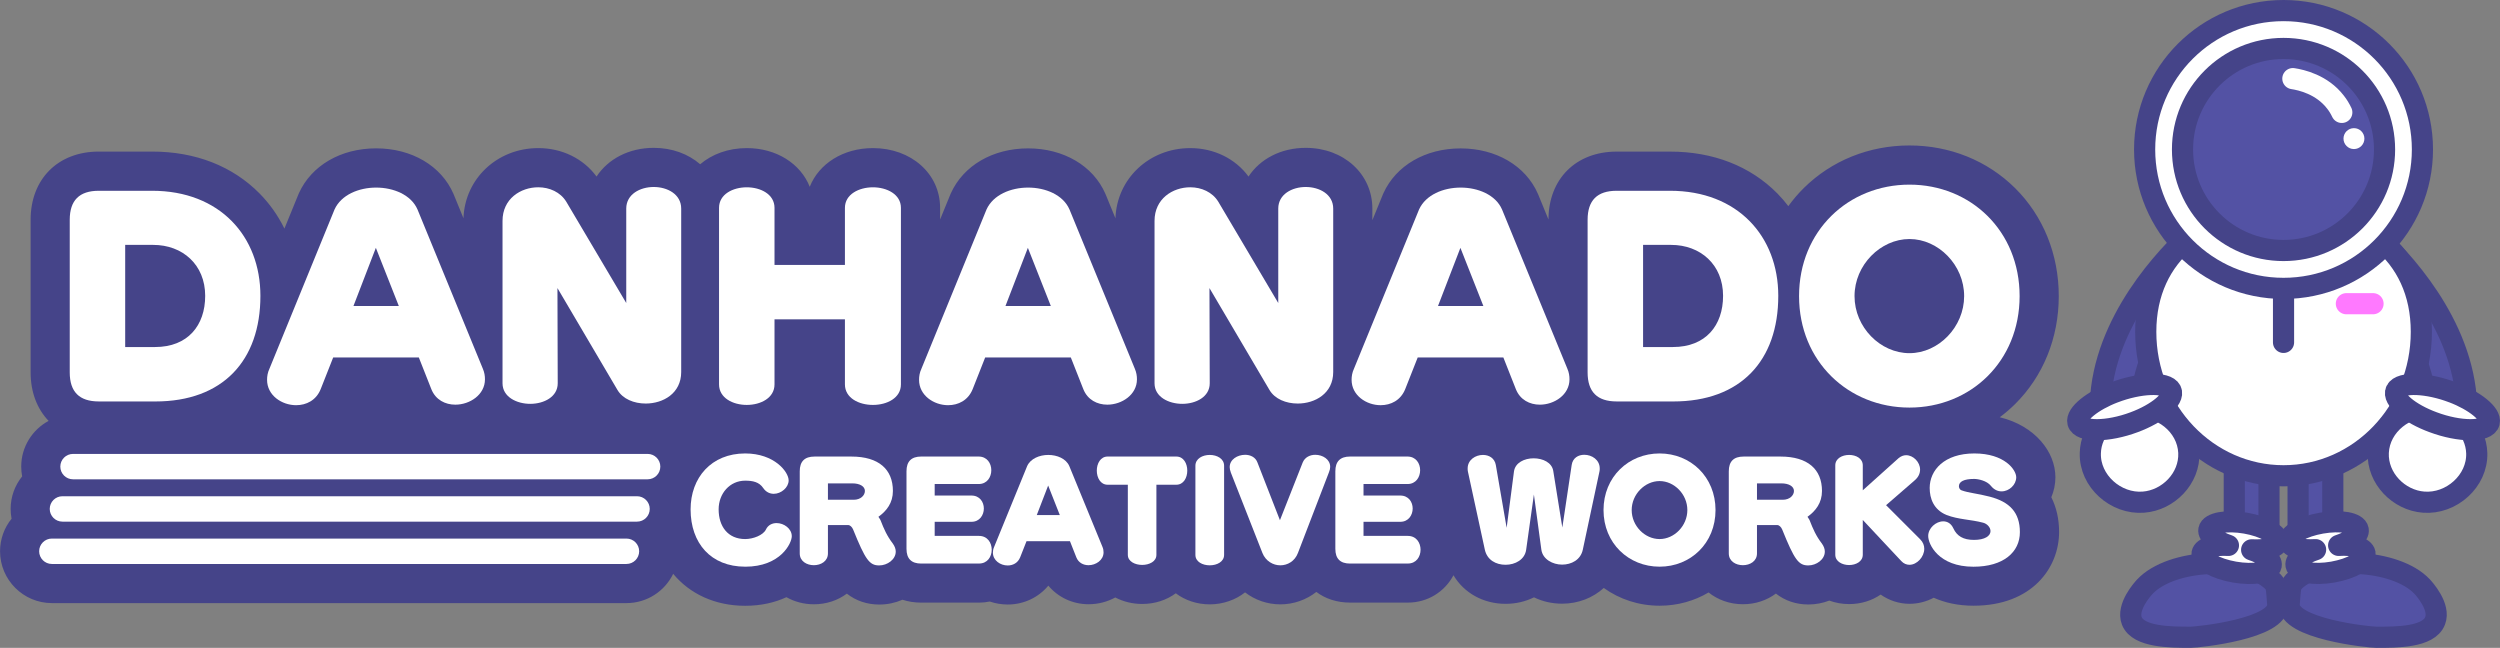 <?xml version="1.0" encoding="UTF-8"?><svg id="b" xmlns="http://www.w3.org/2000/svg" viewBox="0 0 1181.23 306.1"><rect x="0" y="0" width="1181.23" height="306.1" fill="#808080" stroke="none"/><g id="c"><path d="M1139.96,222.19l.97-2.16c1.42-3.13,2.61-6.34,3.51-9.7,9.02-33.26-14.1-64.07-28.71-79.43l-1.57-1.64,14.77-11.86,1.34,1.42c16.93,17.9,43.71,54,32.59,94.95-1.19,4.25-2.69,8.43-4.55,12.46l-.82,1.72-17.53-5.74Z" fill="#5352a4" stroke="#454489" stroke-linecap="round" stroke-linejoin="round" stroke-width="10"/><path d="M1102.23,202.5v54.45c0,4.55-3.65,8.2-8.2,8.2h0c-4.55,0-8.2-3.65-8.2-8.2h0v-54.45" fill="#5352a4" stroke="#454489" stroke-linecap="round" stroke-linejoin="round" stroke-width="10"/><path d="M999.52,225.47c-1.86-4.03-3.36-8.2-4.55-12.46-11.11-41.02,15.66-77.12,32.59-94.95l1.34-1.42,14.77,11.86-1.57,1.64c-14.62,15.36-37.74,46.17-28.71,79.43.9,3.36,2.09,6.56,3.51,9.7l.97,2.16-17.6,5.74-.75-1.72Z" fill="#5352a4" stroke="#454489" stroke-linecap="round" stroke-linejoin="round" stroke-width="10"/><path d="M1055.68,210.7v46.24c0,4.55,3.65,8.2,8.2,8.2h0c4.55,0,8.2-3.65,8.2-8.2v-46.24c0-4.55-3.65-8.2-8.2-8.2h0c-4.55,0-8.2,3.65-8.2,8.2h0Z" fill="#5352a4" stroke="#454489" stroke-linecap="round" stroke-linejoin="round" stroke-width="10"/><path d="M1144.07,156.78c0,37.59-29.16,68.02-65.11,68.02s-65.11-30.43-65.11-68.02,29.16-58.03,65.11-58.03,65.11,20.44,65.11,58.03Z" fill="#fff" stroke="#454489" stroke-miterlimit="10" stroke-width="10"/><path d="M1008.47,192.43c12.46-1.27,25.13,8.28,25.73,21.41.52,12.23-9.7,22.52-21.41,23.42-13.13,1.04-25.51-9.99-25.13-23.12.22-11.26,9.85-20.59,20.81-21.7Z" fill="#fff" stroke="#454489" stroke-linecap="round" stroke-linejoin="round" stroke-width="10"/><path d="M1149.44,192.43c-12.46-1.27-25.13,8.28-25.73,21.41-.52,12.23,9.7,22.52,21.41,23.42,13.13,1.04,25.51-9.99,25.13-23.12-.3-11.26-9.85-20.59-20.81-21.7Z" fill="#fff" stroke="#454489" stroke-linecap="round" stroke-linejoin="round" stroke-width="10"/><path d="M1158.98,185.42c-11.64-4.48-24.76-5.22-26.85-.9-1.94,4.1,6.49,10.96,17.53,14.99,12.31,4.62,25.28,4.77,26.48.07,1.04-3.95-6.94-10.29-17.15-14.17Z" fill="#fff" stroke="#454489" stroke-linecap="round" stroke-linejoin="round" stroke-width="10"/><path d="M998.93,185.42c11.64-4.48,24.76-5.22,26.85-.9,1.94,4.03-6.49,10.96-17.45,14.99-12.31,4.62-25.28,4.77-26.55.07-1.04-3.95,6.94-10.29,17.15-14.17Z" fill="#fff" stroke="#454489" stroke-linecap="round" stroke-linejoin="round" stroke-width="10"/><path d="M1078.95,124.19v37.59" fill="none" stroke="#454489" stroke-linecap="round" stroke-miterlimit="10" stroke-width="10"/><path d="M1122.89,301.1c-3.65,0-42.21-4.03-41.25-15.66.52-6.12.3-8.65,2.16-10.59,12.83-12.83,48.26-10.89,60.64,2.31.9.97,8.73,9.55,6.12,16.18-2.98,7.83-18.2,7.76-27.67,7.76Z" fill="#5352a4" stroke="#454489" stroke-linecap="round" stroke-linejoin="round" stroke-width="10"/><circle cx="1078.95" cy="70.63" r="65.63" fill="#fff" stroke="#454489" stroke-miterlimit="10" stroke-width="10"/><circle cx="1078.95" cy="70.63" r="47.73" fill="#5352a4" stroke="#454489" stroke-miterlimit="10" stroke-width="10"/><path d="M1108.64,143.5h12.6" fill="#fff" stroke="#ff79ff" stroke-linecap="round" stroke-miterlimit="10" stroke-width="10"/><path d="M1034.95,301.1c3.65,0,42.21-4.03,41.25-15.59-.52-6.12-.3-8.73-2.16-10.59-12.83-12.83-48.26-10.96-60.64,2.31-.9.97-8.73,9.55-6.12,16.18,3.06,7.68,18.27,7.68,27.67,7.68Z" fill="#5352a4" stroke="#454489" stroke-linecap="round" stroke-linejoin="round" stroke-width="10"/><circle cx="1112.22" cy="65.49" r="4.94" fill="#fff" stroke-width="0"/><path d="M1061.05,247.18c-9.02-1.57-16.78-.15-17.38,3.13-.45,2.54,3.43,5.44,9.25,7.38-6.79-.37-11.93,1.04-12.46,3.73-.6,3.36,6.27,7.31,15.29,8.88,9.02,1.57,16.78.22,17.38-3.13.45-2.54-3.36-5.44-9.25-7.38,6.79.37,11.93-1.04,12.46-3.73.6-3.36-6.27-7.31-15.29-8.88Z" fill="#fff" stroke="#454489" stroke-linecap="round" stroke-linejoin="round" stroke-width="10"/><path d="M1083.36,37.15c3.95.6,13.72,2.76,20.14,11.11,1.19,1.49,2.16,3.13,2.98,4.85" fill="#fff" stroke="#fff" stroke-linecap="round" stroke-miterlimit="10" stroke-width="10"/><path d="M1096.86,247.18c9.02-1.57,16.78-.22,17.38,3.13.45,2.54-3.36,5.44-9.25,7.38,6.79-.45,11.93,1.04,12.46,3.73.6,3.36-6.27,7.31-15.22,8.88-8.95,1.57-16.78.15-17.38-3.21-.45-2.54,3.36-5.44,9.25-7.38-6.79.45-11.93-1.04-12.46-3.73-.67-3.28,6.19-7.23,15.22-8.8Z" fill="#fff" stroke="#454489" stroke-linecap="round" stroke-linejoin="round" stroke-width="10"/><path d="M969.21,235c1.25-2.94,1.95-6.15,1.95-9.49,0-11.99-9.62-24.31-26.28-28.37,2.52-1.88,4.93-3.94,7.19-6.18,13.34-13.21,20.68-31.34,20.68-51.06s-7.35-37.86-20.68-51.06c-13.1-12.97-30.81-20.11-49.86-20.11s-36.77,7.13-49.9,20.09c-2.7,2.66-5.14,5.53-7.34,8.57-1.6-2.09-3.31-4.09-5.17-5.97-12.78-12.94-30.33-19.79-50.74-19.79h-25.2c-19.22,0-32.15,12.88-32.23,32.07l-4.83-11.77c-.05-.12-.1-.25-.16-.37-5.77-13.22-19.75-21.44-36.49-21.44s-30.56,8.12-36.5,21.18c-.1.22-.19.43-.28.65l-4.94,12.09v-5.47c0-16.37-13.53-28.71-31.48-28.71-11.76,0-21.63,5.3-27.03,13.56-6.2-8.46-16.3-13.44-27.53-13.44-19.42,0-34.71,14.47-35.35,33.16l-4.6-11.22c-.05-.12-.1-.25-.16-.37-5.77-13.22-19.75-21.44-36.49-21.44s-30.56,8.12-36.5,21.18c-.1.22-.19.43-.28.65l-4.82,11.78v-5.54c0-16.08-13.64-28.2-31.73-28.2-14.12,0-25.53,7.39-29.86,18.28-4.31-10.89-15.68-18.28-29.74-18.28-8.74,0-16.43,2.86-22.03,7.63-5.59-4.85-13.24-7.75-21.93-7.75-11.76,0-21.63,5.3-27.03,13.56-6.2-8.46-16.3-13.44-27.53-13.44-19.42,0-34.71,14.47-35.35,33.15l-4.6-11.22c-.05-.13-.11-.25-.16-.38-5.77-13.22-19.75-21.43-36.49-21.43s-30.56,8.11-36.5,21.18c-.1.22-.19.44-.28.66l-6.57,16.07c-3.02-6.15-6.96-11.75-11.75-16.6-12.78-12.94-30.33-19.79-50.74-19.79h-25.2c-19.28,0-32.23,12.95-32.23,32.23v72.08c0,9.41,3.09,17.31,8.5,22.94-7.69,4.14-12.94,12.26-12.94,21.59,0,1.58.16,3.13.44,4.63-3.4,4.21-5.44,9.56-5.44,15.37,0,1.58.16,3.13.44,4.63-3.4,4.21-5.44,9.56-5.44,15.37,0,13.51,10.99,24.5,24.5,24.5h271.5c9.69,0,18.07-5.65,22.05-13.83,7.86,9.48,19.77,15.1,34.04,15.1,7.5,0,14-1.54,19.47-4.06,3.77,2.13,8.2,3.35,12.98,3.35,5.92,0,11.31-1.86,15.56-5.03,4.34,3.39,9.54,5.15,15.35,5.15,3.9,0,7.6-.82,10.93-2.27,2.73.89,5.72,1.37,8.92,1.37h27.26c1.74,0,3.44-.18,5.07-.52,2.66.91,5.52,1.41,8.5,1.41,7.6,0,14.55-3.35,19.17-8.92,4.58,5.49,11.48,8.79,19.03,8.79,4.58,0,8.88-1.17,12.61-3.2,3.72,1.96,8.06,3.07,12.74,3.07,6.05,0,11.54-1.87,15.84-5.04,4.34,3.28,9.93,5.23,16.09,5.23s12.22-2.12,16.64-5.66c4.69,3.6,10.5,5.66,16.7,5.66s12.27-2.14,16.98-5.88c4.25,3.22,9.72,5.05,15.98,5.05h27.26c9.42,0,17.44-5.17,21.56-12.93,4.92,8.31,14,13.51,24.65,13.51,4.85,0,9.41-1.1,13.39-3.07,3.96,1.93,8.48,3,13.29,3,7.63,0,14.56-2.77,19.68-7.43,7.37,5.29,16.46,8.39,26.4,8.39,8.51,0,16.4-2.28,23.12-6.26,4.35,3.48,10,5.56,16.24,5.56,5.92,0,11.31-1.86,15.56-5.03,4.34,3.39,9.54,5.15,15.35,5.15,3.49,0,6.83-.66,9.88-1.84,2.89,1.06,6.05,1.65,9.39,1.65,5.62,0,10.76-1.66,14.89-4.49,3.98,2.81,8.75,4.36,13.65,4.36,4.07,0,7.96-1.04,11.41-2.87,5.24,2.34,11.49,3.77,18.79,3.77,27.79,0,40.45-18.05,40.45-34.82,0-6.11-1.26-11.63-3.68-16.43Z" fill="#454489" stroke-width="0"/><path d="M306,226.47H34.5c-3.31,0-6-2.69-6-6s2.69-6,6-6h271.5c3.31,0,6,2.69,6,6s-2.69,6-6,6Z" fill="#fff" stroke-width="0"/><path d="M301,246.47H29.5c-3.31,0-6-2.69-6-6s2.69-6,6-6h271.5c3.31,0,6,2.69,6,6s-2.69,6-6,6Z" fill="#fff" stroke-width="0"/><path d="M296,266.47H24.5c-3.31,0-6-2.69-6-6s2.69-6,6-6h271.5c3.31,0,6,2.69,6,6s-2.69,6-6,6Z" fill="#fff" stroke-width="0"/><path d="M352.09,267.75c-16.19,0-25.79-11.07-25.79-27.07,0-14.97,9.79-26.43,25.79-26.43,13.89,0,20.54,8.77,20.54,12.74,0,3.33-3.52,6.33-7.04,6.33-1.79,0-3.65-.77-4.99-2.75-1.92-2.82-4.86-3.46-8.51-3.46-7.23,0-12.54,6.02-12.54,13.57,0,8,4.35,14.02,12.54,14.02,3.84,0,8.51-1.86,9.79-4.48,1.02-2.18,3.01-3.07,5.06-3.07,3.46,0,7.17,2.62,7.17,6.21,0,3.26-5.25,14.4-22.01,14.4Z" fill="#fff" stroke-width="0"/><path d="M391.19,248.1v13.38c0,3.71-3.33,5.57-6.66,5.57s-6.66-1.86-6.66-5.57v-38.78c0-4.67,2.3-6.98,6.97-6.98h17.47c12.93,0,19.58,6.08,19.58,16.25,0,5.63-2.94,9.41-6.85,12.22.26.51.77,1.02,1.02,1.66,1.6,4.1,3.01,7.36,5.76,10.94.96,1.34,1.41,2.62,1.41,3.84,0,3.71-3.97,6.53-7.81,6.53-4.61,0-6.53-2.62-12.35-17.02-.45-1.09-1.41-2.05-2.3-2.05h-9.6ZM391.19,228.39v7.74h12.22c3.2,0,5.25-2.05,5.25-4.16s-2.3-3.58-5.95-3.58h-11.52Z" fill="#fff" stroke-width="0"/><path d="M435.29,266.28c-4.67,0-6.98-2.3-6.98-6.98v-36.61c0-4.67,2.3-6.98,6.98-6.98h27.07c4.03,0,6.02,3.2,6.02,6.46s-1.98,6.53-5.95,6.53h-20.8v5.44h17.34c3.97,0,5.89,3.07,5.89,6.14s-1.98,6.27-5.82,6.27h-17.41v6.66h20.93c4.03,0,6.02,3.26,6.02,6.53s-1.98,6.53-6.02,6.53h-27.26Z" fill="#fff" stroke-width="0"/><path d="M505.56,255.72h-20.54l-3.01,7.62c-1.09,2.69-3.46,3.84-5.89,3.84-3.46,0-6.98-2.37-6.98-6.08,0-.83.13-1.73.58-2.69l15.61-38.21c1.6-3.52,5.82-5.25,9.98-5.25s8.38,1.73,9.92,5.25l15.68,38.21c.38.9.51,1.73.51,2.56,0,3.71-3.65,6.08-7.1,6.08-2.43,0-4.74-1.15-5.76-3.71l-3.01-7.62ZM495.25,229.41l-5.38,13.95h10.88l-5.5-13.95Z" fill="#fff" stroke-width="0"/><path d="M532.89,229.03h-9.54c-3.39,0-5.12-3.33-5.12-6.66s1.73-6.66,5.12-6.66h32.45c3.46,0,5.18,3.33,5.18,6.66s-1.73,6.66-5.18,6.66h-9.41v33.15c0,3.14-3.39,4.74-6.72,4.74s-6.78-1.6-6.78-4.74v-33.15Z" fill="#fff" stroke-width="0"/><path d="M564.82,220.07c0-3.39,3.39-5.12,6.78-5.12s6.78,1.73,6.78,5.12v42.11c0,3.26-3.39,4.93-6.78,4.93s-6.78-1.66-6.78-4.93v-42.11Z" fill="#fff" stroke-width="0"/><path d="M581.53,223.14c-.32-.83-.51-1.66-.51-2.43,0-3.65,3.71-5.82,7.3-5.82,2.5,0,4.93,1.15,5.82,3.65l10.62,27.26,10.75-27.26c1.02-2.5,3.46-3.65,5.95-3.65,3.46,0,7.04,2.11,7.04,5.7,0,.77-.19,1.66-.58,2.56l-14.66,38.14c-1.47,3.9-4.93,5.82-8.32,5.82s-6.91-1.98-8.45-5.82l-14.98-38.14Z" fill="#fff" stroke-width="0"/><path d="M637.91,266.28c-4.67,0-6.97-2.3-6.97-6.98v-36.61c0-4.67,2.3-6.98,6.97-6.98h27.07c4.03,0,6.02,3.2,6.02,6.46s-1.98,6.53-5.95,6.53h-20.8v5.44h17.34c3.97,0,5.89,3.07,5.89,6.14s-1.98,6.27-5.82,6.27h-17.41v6.66h20.93c4.03,0,6.02,3.26,6.02,6.53s-1.98,6.53-6.02,6.53h-27.26Z" fill="#fff" stroke-width="0"/><path d="M724.75,233.7l-3.65,26.05c-.64,4.67-5.18,7.1-9.73,7.1s-8.7-2.24-9.79-7.1l-8-36.93c-.13-.51-.13-1.02-.13-1.47,0-4.1,3.71-6.4,7.23-6.4,2.82,0,5.5,1.47,6.08,4.74l5.12,29.69,3.46-26.62c.58-4.16,4.93-6.21,9.28-6.21s8.64,1.98,9.28,5.95l4.29,26.75,4.42-29.57c.51-3.33,3.14-4.8,5.95-4.8,3.58,0,7.3,2.37,7.3,6.46,0,.45,0,.96-.13,1.47l-7.87,36.93c-1.02,4.8-5.38,7.04-9.79,7.04s-9.15-2.5-9.79-7.04l-3.52-26.05Z" fill="#fff" stroke-width="0"/><path d="M757.65,241c0-15.68,11.84-26.75,26.49-26.75s26.43,11.07,26.43,26.75-11.78,26.75-26.43,26.75-26.49-11.07-26.49-26.75ZM797.26,241c0-7.49-6.21-13.7-13.12-13.7s-13.18,6.21-13.18,13.7,6.21,13.7,13.18,13.7,13.12-6.27,13.12-13.7Z" fill="#fff" stroke-width="0"/><path d="M830.16,248.1v13.38c0,3.71-3.33,5.57-6.66,5.57s-6.66-1.86-6.66-5.57v-38.78c0-4.67,2.3-6.98,6.98-6.98h17.47c12.93,0,19.58,6.08,19.58,16.25,0,5.63-2.94,9.41-6.85,12.22.26.51.77,1.02,1.02,1.66,1.6,4.1,3.01,7.36,5.76,10.94.96,1.34,1.41,2.62,1.41,3.84,0,3.71-3.97,6.53-7.81,6.53-4.61,0-6.53-2.62-12.35-17.02-.45-1.09-1.41-2.05-2.3-2.05h-9.6ZM830.16,228.39v7.74h12.22c3.2,0,5.25-2.05,5.25-4.16s-2.3-3.58-5.95-3.58h-11.52Z" fill="#fff" stroke-width="0"/><path d="M880.15,245.67v16.45c0,3.2-3.26,4.86-6.46,4.86s-6.53-1.66-6.53-4.86v-42.24c0-3.26,3.26-4.93,6.53-4.93s6.46,1.66,6.46,4.93v11.78l16.9-15.17c1.15-.96,2.37-1.41,3.58-1.41,3.39,0,6.59,3.26,6.59,6.78,0,1.73-.7,3.52-2.5,5.06l-13.57,11.78,16.13,16.13c1.34,1.34,1.92,2.88,1.92,4.48,0,3.84-3.46,7.55-6.98,7.55-1.34,0-2.75-.51-3.9-1.79l-18.17-19.39Z" fill="#fff" stroke-width="0"/><path d="M911.76,230.57c0-8.38,6.85-16.32,21.12-16.32s19.77,7.74,19.77,11.26-3.33,6.66-6.91,6.66c-1.79,0-3.58-.77-5.06-2.62-1.92-2.43-6.02-3.26-7.94-3.26-4.8,0-7.17,1.28-7.17,3.46,0,.77.45,1.66,1.22,1.92,3.52,1.28,7.49,1.47,13.38,3.01,9.28,2.43,14.21,7.36,14.21,16.77s-7.74,16.32-21.95,16.32c-16.45,0-21.37-10.56-21.37-14.53,0-3.71,3.65-6.91,7.1-6.91,1.92,0,3.71.96,4.8,3.33,1.66,3.58,4.61,5.44,9.73,5.44s7.81-1.86,7.81-4.16c0-1.79-1.66-3.52-3.52-3.97-5.76-1.54-11.65-1.47-17.28-3.65-6.08-2.5-7.94-7.81-7.94-12.73Z" fill="#fff" stroke-width="0"/><path d="M46.68,189.68c-9.2,0-13.73-4.54-13.73-13.73v-72.08c0-9.2,4.54-13.73,13.73-13.73h25.2c32.01,0,51.16,21.55,51.16,49.65,0,30.62-17.77,49.9-49.65,49.9h-26.71ZM73.26,163.97c15.5,0,23.69-10.21,23.69-24.19,0-14.74-10.71-24.07-24.57-24.07h-13.23v48.26h14.11Z" fill="#fff" stroke-width="0"/><path d="M197.88,168.89h-40.45l-5.92,15c-2.14,5.29-6.8,7.56-11.59,7.56-6.8,0-13.73-4.66-13.73-11.97,0-1.64.25-3.4,1.13-5.29l30.75-75.23c3.15-6.93,11.47-10.33,19.66-10.33s16.51,3.4,19.53,10.33l30.87,75.23c.76,1.76,1.01,3.4,1.01,5.04,0,7.31-7.18,11.97-13.99,11.97-4.79,0-9.32-2.27-11.34-7.31l-5.92-15ZM177.59,117.1l-10.58,27.47h21.42l-10.84-27.47Z" fill="#fff" stroke-width="0"/><path d="M263.39,136.13l.13,44.98c0,6.43-6.55,9.7-12.98,9.7s-13.1-3.28-13.1-9.7v-76.74c0-10.46,8.57-15.88,16.88-15.88,5.29,0,10.46,2.27,13.23,6.8l28.35,47.88v-44.61c0-6.8,6.55-10.21,12.98-10.21s12.98,3.4,12.98,10.21v77.24c0,10.08-8.57,14.87-16.76,14.87-5.54,0-10.84-2.14-13.36-6.43l-28.35-48.13Z" fill="#fff" stroke-width="0"/><path d="M399.22,150.87h-33.27v30.75c0,6.43-6.55,9.7-13.11,9.7s-13.1-3.28-13.1-9.7v-83.42c0-6.43,6.55-9.7,13.1-9.7s13.11,3.28,13.11,9.7v26.97h33.27v-26.97c0-6.43,6.68-9.7,13.23-9.7s13.23,3.28,13.23,9.7v83.42c0,6.43-6.55,9.7-13.23,9.7s-13.23-3.28-13.23-9.7v-30.75Z" fill="#fff" stroke-width="0"/><path d="M505.94,168.89h-40.45l-5.92,15c-2.14,5.29-6.8,7.56-11.59,7.56-6.8,0-13.73-4.66-13.73-11.97,0-1.64.25-3.4,1.13-5.29l30.75-75.23c3.15-6.93,11.47-10.33,19.66-10.33s16.51,3.4,19.53,10.33l30.87,75.23c.76,1.76,1.01,3.4,1.01,5.04,0,7.31-7.18,11.97-13.99,11.97-4.79,0-9.32-2.27-11.34-7.31l-5.92-15ZM485.66,117.1l-10.58,27.47h21.42l-10.84-27.47Z" fill="#fff" stroke-width="0"/><path d="M571.46,136.13l.13,44.98c0,6.43-6.55,9.7-12.98,9.7s-13.1-3.28-13.1-9.7v-76.74c0-10.46,8.57-15.88,16.88-15.88,5.29,0,10.46,2.27,13.23,6.8l28.35,47.88v-44.61c0-6.8,6.55-10.21,12.98-10.21s12.98,3.4,12.98,10.21v77.24c0,10.08-8.57,14.87-16.76,14.87-5.54,0-10.84-2.14-13.36-6.43l-28.35-48.13Z" fill="#fff" stroke-width="0"/><path d="M710.31,168.89h-40.45l-5.92,15c-2.14,5.29-6.8,7.56-11.59,7.56-6.8,0-13.73-4.66-13.73-11.97,0-1.64.25-3.4,1.13-5.29l30.75-75.23c3.15-6.93,11.47-10.33,19.66-10.33s16.51,3.4,19.53,10.33l30.87,75.23c.76,1.76,1.01,3.4,1.01,5.04,0,7.31-7.18,11.97-13.99,11.97-4.79,0-9.33-2.27-11.34-7.31l-5.92-15ZM690.03,117.1l-10.58,27.47h21.42l-10.84-27.47Z" fill="#fff" stroke-width="0"/><path d="M763.86,189.68c-9.2,0-13.73-4.54-13.73-13.73v-72.08c0-9.2,4.54-13.73,13.73-13.73h25.2c32.01,0,51.16,21.55,51.16,49.65,0,30.62-17.77,49.9-49.65,49.9h-26.71ZM790.45,163.97c15.5,0,23.69-10.21,23.69-24.19,0-14.74-10.71-24.07-24.57-24.07h-13.23v48.26h14.11Z" fill="#fff" stroke-width="0"/><path d="M850.04,139.91c0-30.87,23.31-52.67,52.17-52.67s52.04,21.8,52.04,52.67-23.19,52.67-52.04,52.67-52.17-21.8-52.17-52.67ZM928.04,139.91c0-14.74-12.22-26.97-25.83-26.97s-25.96,12.22-25.96,26.97,12.22,26.96,25.96,26.96,25.83-12.35,25.83-26.96Z" fill="#fff" stroke-width="0"/></g></svg>